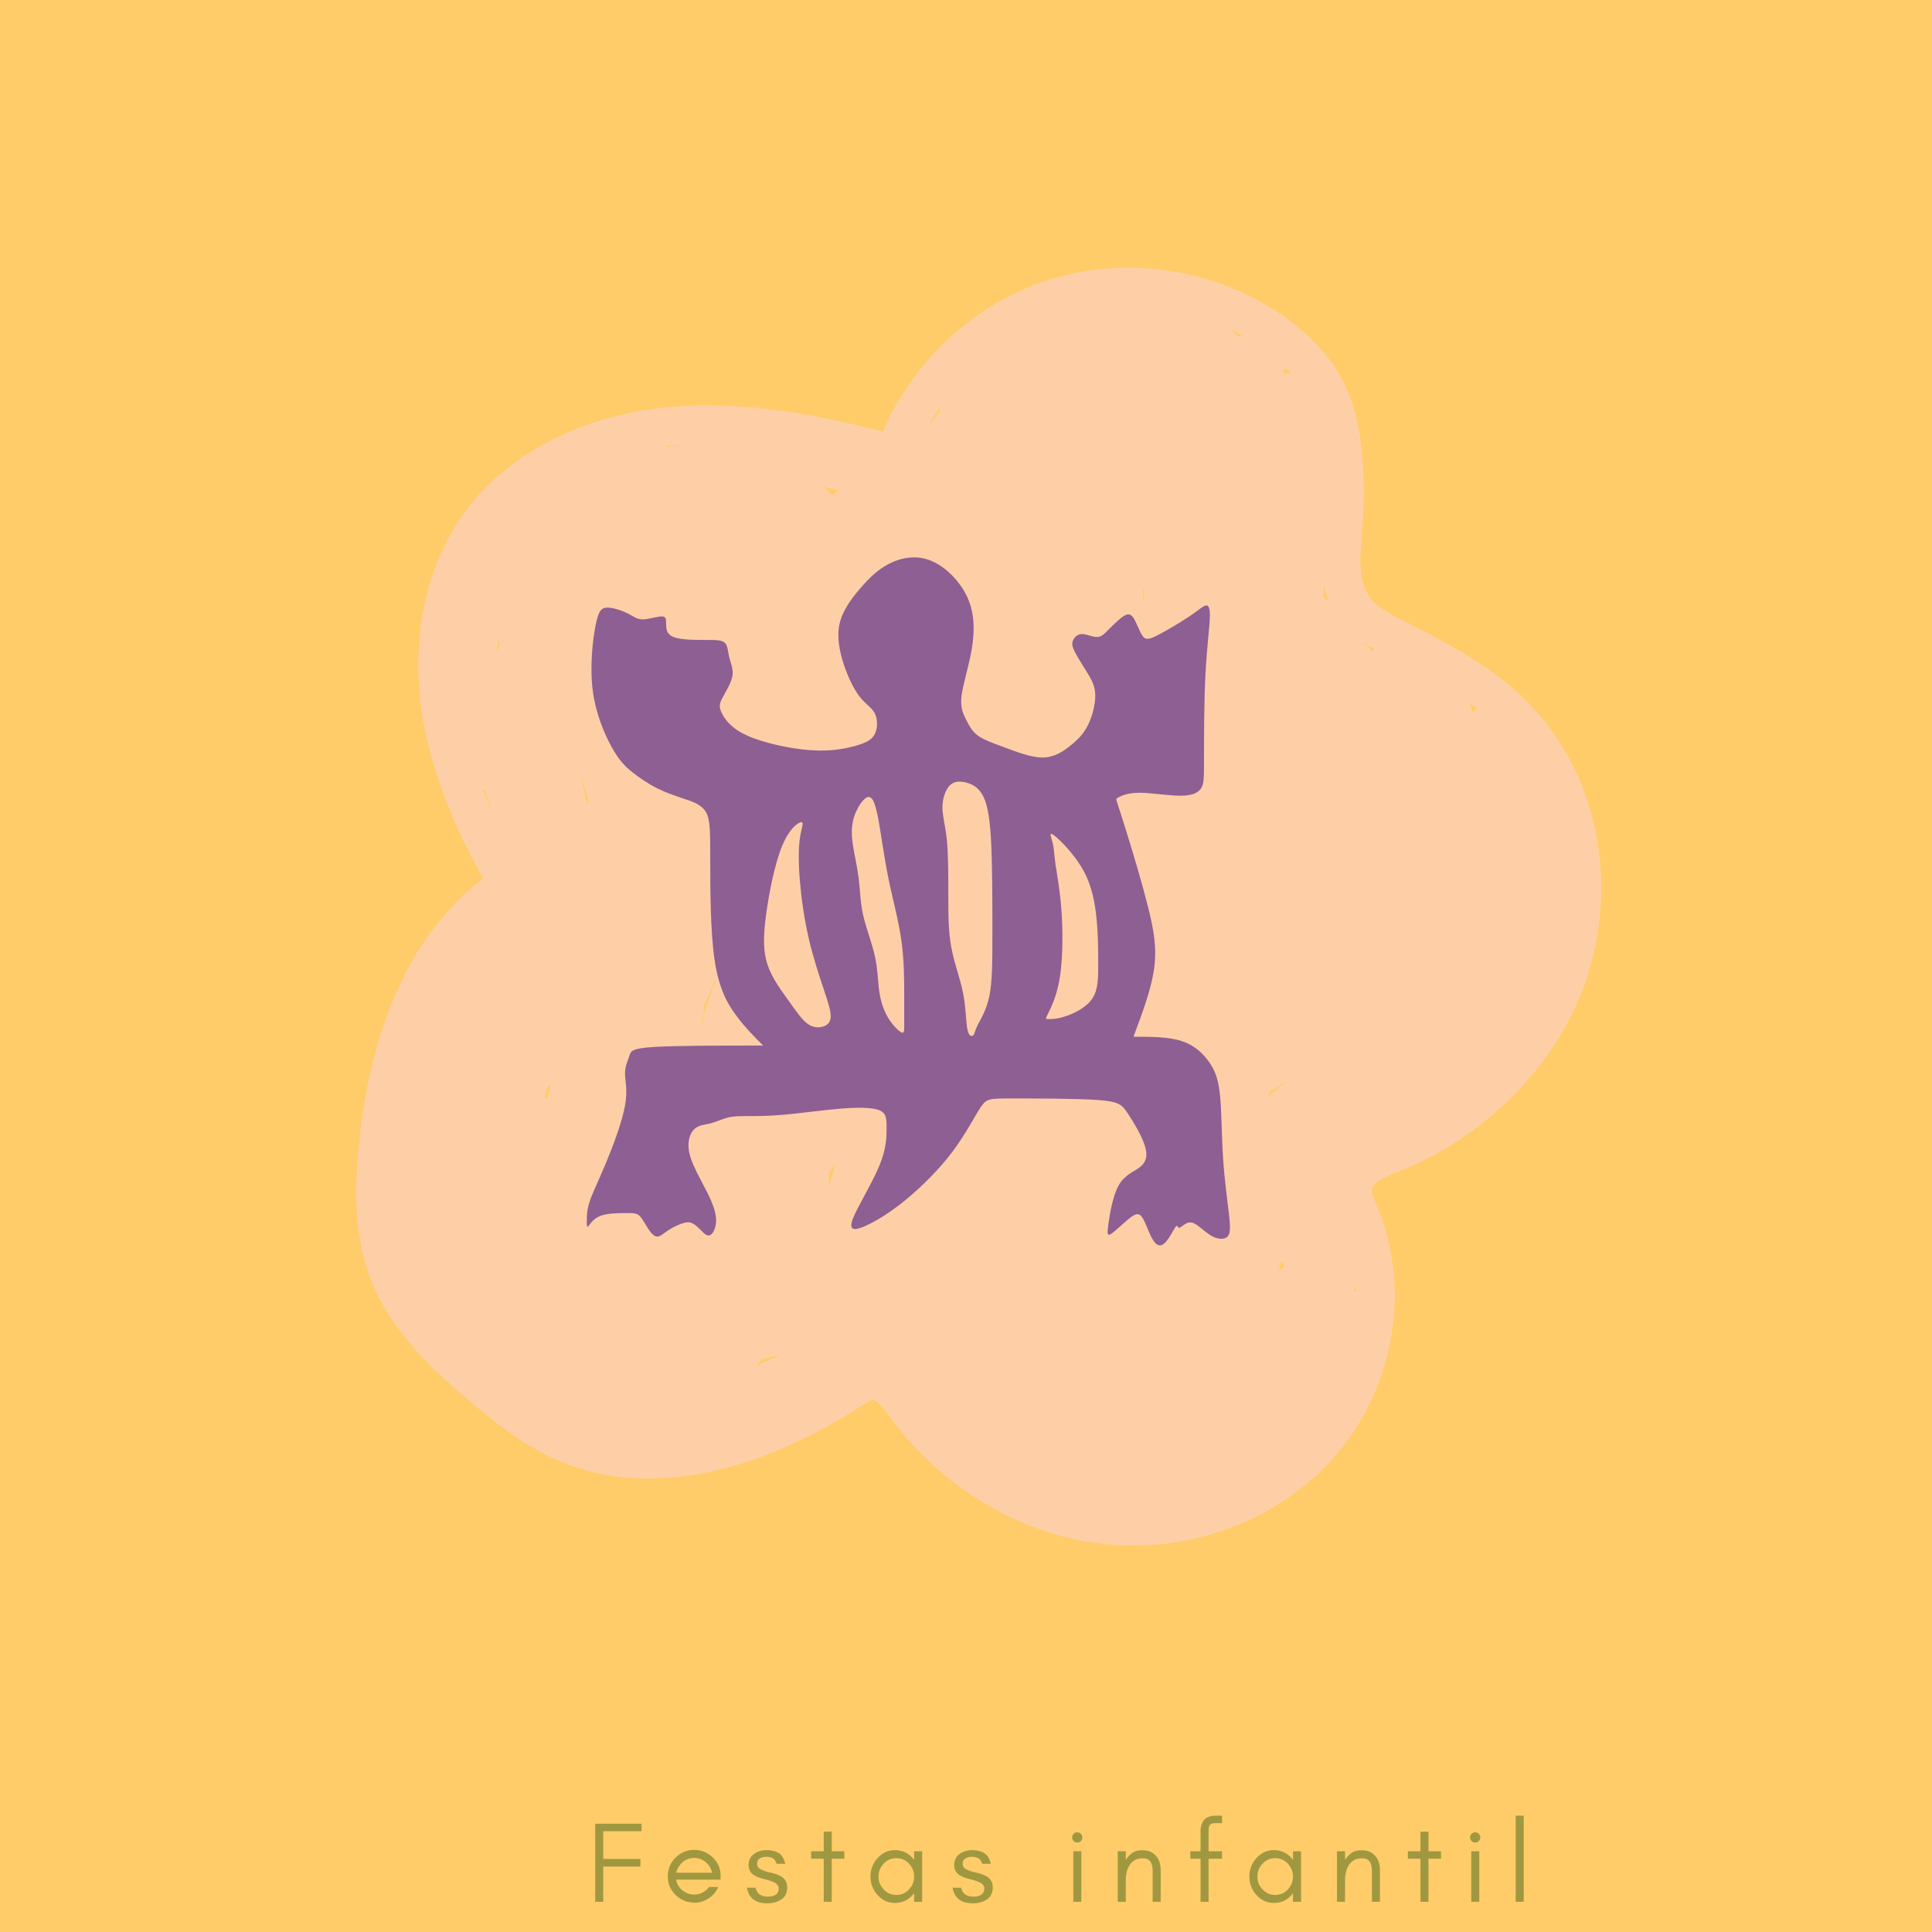 <svg xmlns="http://www.w3.org/2000/svg" xmlns:xlink="http://www.w3.org/1999/xlink" width="1080" zoomAndPan="magnify" viewBox="0 0 810 810" height="1080" preserveAspectRatio="xMidYMid meet" version="1.0"><defs><g/><clipPath id="edd6c3f68e"><path d="M 246 233 L 515.922 233 L 515.922 522.031 L 246 522.031 Z M 246 233 " clip-rule="nonzero"/></clipPath></defs><rect x="-81" width="972" fill="#ffffff" y="-81" height="972" fill-opacity="1"/><rect x="-81" width="972" fill="#ffcc69" y="-81" height="972" fill-opacity="1"/><path fill="#fecfa7" d="M 651.078 307.07 C 634.848 284.238 613.266 273.094 590.414 261.293 C 588.203 260.152 585.98 259 583.746 257.836 C 569.516 250.398 569.551 241.738 570.988 222.859 C 571.418 217.219 571.902 210.82 571.75 204.105 C 571.398 188.367 569.93 171.797 561.676 157.27 C 556.871 148.82 549.582 140.965 540.004 133.91 C 511.805 113.152 473.527 106.754 440.105 117.219 C 409.059 126.941 382.867 151.008 370.227 180.945 C 343.215 174.133 312.457 167.852 281.164 170.617 C 243.859 173.91 212.07 190.453 193.945 216.004 C 178.582 237.66 172.324 267.551 176.77 298.008 C 179.992 320.051 188.254 342.559 202.652 368.359 C 165.93 395.941 153.926 443.98 150.414 480.375 C 148.871 496.352 148.035 517.121 155.316 536.066 C 163.203 556.609 179.383 572.375 195.688 586.352 C 206.867 595.938 220.129 606.703 236.078 613.168 C 271.203 627.418 315.844 618.824 361.812 588.969 C 363.137 588.105 364.953 586.926 365.781 586.844 C 367.727 586.609 371.945 592.363 373.312 594.246 C 394.859 623.961 428.547 643.832 463.414 647.398 C 467.277 647.793 471.145 647.988 475 647.988 C 508.035 647.988 540.117 633.703 560.781 609.23 C 584.812 580.781 591.516 539.375 577.477 506.195 L 577.031 505.148 C 575.953 502.633 574.84 500.035 575.07 498.531 C 575.543 495.449 582.699 492.605 586.539 491.078 C 621.953 476.992 650.746 448.449 663.562 414.723 C 677.316 378.512 672.539 337.266 651.078 307.07 Z M 540.797 155.93 C 540.051 156.242 539.348 156.66 538.699 157.164 C 538.656 157.098 538.602 157.031 538.559 156.965 C 538.32 156.266 538.094 155.562 537.863 154.859 C 538.156 154.84 538.449 154.824 538.742 154.805 C 539.027 154.785 539.277 154.703 539.539 154.641 C 539.961 155.07 540.395 155.496 540.797 155.93 Z M 616.68 295.094 C 617.594 295.762 618.488 296.445 619.375 297.141 C 618.734 297.492 618.145 297.949 617.609 298.484 C 617.328 297.773 616.93 297.094 616.398 296.477 C 616.531 296.02 616.625 295.559 616.68 295.094 Z M 576.168 271.992 C 575.828 272.285 575.508 272.602 575.207 272.941 C 573.898 271.664 572.59 270.387 571.285 269.109 C 572.785 270.102 574.406 271.066 576.168 271.992 Z M 555.113 245.023 C 555.516 247.285 556.102 249.504 556.906 251.676 C 556.453 251.477 555.988 251.32 555.496 251.219 C 555.289 250.844 555.07 250.477 554.863 250.102 C 554.949 248.414 555.039 246.723 555.113 245.023 Z M 521.105 140.793 C 520.375 140.84 519.652 140.973 518.969 141.23 C 518.652 140.75 518.289 140.281 517.824 139.855 C 517.082 139.176 516.305 138.551 515.539 137.91 C 517.422 138.812 519.285 139.766 521.105 140.793 Z M 492.543 323.266 C 492.496 324.074 492.445 324.883 492.398 325.695 C 492.121 326.879 491.895 328.07 491.629 329.254 C 491.57 329.109 491.488 328.992 491.43 328.848 C 491.801 326.988 492.172 325.125 492.543 323.266 Z M 479.293 246.551 C 479.5 247.375 479.719 248.191 479.938 249.008 C 479.664 250.113 479.391 251.223 479.113 252.332 C 479.094 250.402 479.152 248.477 479.293 246.551 Z M 246.102 336.941 C 245.16 332.895 244.324 328.828 243.613 324.742 C 244.707 328.578 245.797 332.414 246.895 336.25 C 246.629 336.52 246.363 336.754 246.102 336.941 Z M 294.215 428.188 C 294.496 427.012 294.758 425.836 295.051 424.664 C 295.34 423.508 295.34 422.453 295.145 421.496 C 296.848 417.93 298.438 414.293 299.891 410.598 C 299.926 410.812 299.98 411.016 300.035 411.219 C 297.734 417.09 295.781 423.082 294.195 429.219 C 294.203 428.871 294.211 428.531 294.215 428.188 Z M 347.496 491.832 C 348.457 490.477 349.406 489.113 350.332 487.734 C 350.336 487.746 350.34 487.754 350.348 487.758 C 349.332 491.137 348.324 494.516 347.336 497.895 C 347.441 496.18 347.52 494.457 347.555 492.73 C 347.562 492.426 347.531 492.125 347.496 491.832 Z M 394.047 170.715 C 393.992 171.34 393.961 171.965 393.965 172.605 C 392.348 174.605 390.75 176.617 389.176 178.648 C 390.664 175.926 392.301 173.285 394.047 170.715 Z M 349.418 207.398 C 349.273 207.398 349.129 207.402 348.984 207.406 C 348.73 207.371 348.473 207.34 348.219 207.305 C 347.527 206.16 346.574 205.156 345.457 204.383 C 345.348 204.262 345.238 204.141 345.133 204.016 C 347.152 204.512 349.16 205.035 351.16 205.598 C 350.496 206.09 349.906 206.695 349.418 207.398 Z M 279.547 186.949 C 280.559 186.836 281.559 186.703 282.578 186.613 C 283.723 186.512 284.867 186.445 286.012 186.375 C 283.82 186.664 281.613 187.094 279.461 187.57 C 279.5 187.359 279.523 187.156 279.547 186.949 Z M 202.445 331.02 C 202.645 331.117 202.836 331.219 203.039 331.312 C 203.211 331.387 203.379 331.441 203.551 331.516 C 204.258 334.152 205.066 336.762 205.969 339.348 C 204.707 336.531 203.535 333.762 202.445 331.02 Z M 208.121 274.402 C 208.332 272.645 208.578 270.891 208.859 269.145 C 209.012 269.004 209.152 268.852 209.293 268.688 C 209.34 269.035 209.414 269.375 209.504 269.711 C 209.109 271.301 208.648 272.863 208.121 274.402 Z M 229.27 461.125 C 228.996 460.652 228.723 460.176 228.449 459.699 C 228.699 458.613 228.953 457.527 229.203 456.441 L 231.047 454.293 C 230.438 456.566 229.852 458.848 229.27 461.125 Z M 319.449 569.801 C 322.156 569.184 324.852 568.527 327.527 567.812 C 324.09 569.465 320.625 571.059 317.141 572.609 C 317.926 571.688 318.688 570.75 319.449 569.801 Z M 536.117 532.938 C 536.426 531.504 536.742 530.074 537.062 528.641 C 537.41 529.078 537.793 529.473 538.211 529.832 C 538.27 530.32 538.336 530.805 538.395 531.293 C 537.578 531.68 536.809 532.23 536.117 532.938 Z M 531.328 460.086 C 531.695 459.234 532.062 458.387 532.43 457.535 C 532.992 457.328 533.559 457.066 534.125 456.699 C 535.957 455.508 537.738 454.25 539.555 453.035 C 536.906 455.484 534.176 457.848 531.328 460.086 Z M 567.664 541.336 C 568 540.453 568.289 539.547 568.598 538.648 C 568.652 539.68 568.684 540.711 568.699 541.746 C 568.367 541.582 568.02 541.449 567.664 541.336 Z M 567.664 541.336 " fill-opacity="1" fill-rule="nonzero"/><g clip-path="url(#edd6c3f68e)"><path fill="#8e5f92" d="M 404.973 301.57 C 403.746 299.105 402.512 296.645 403.129 291.715 C 403.738 286.785 406.207 279.387 407.438 271.996 C 408.672 264.605 408.672 257.211 405.586 250.434 C 402.512 243.66 396.348 237.492 390.188 235.027 C 384.027 232.559 377.863 233.801 372.938 236.262 C 368.012 238.727 364.312 242.418 360.613 246.734 C 356.914 251.051 353.223 255.977 351.988 261.52 C 350.754 267.07 351.988 273.227 353.836 278.777 C 355.688 284.32 358.152 289.246 360.609 292.332 C 363.078 295.41 365.547 296.645 366.777 299.105 C 368.012 301.57 368.012 305.262 366.777 307.73 C 365.547 310.195 363.078 311.43 358.762 312.66 C 354.453 313.895 348.289 315.129 339.66 314.512 C 331.035 313.895 319.945 311.43 313.172 308.348 C 306.395 305.262 303.926 301.57 302.695 299.105 C 301.469 296.645 301.469 295.41 302.695 292.945 C 303.926 290.48 306.395 286.785 307.012 283.703 C 307.625 280.621 306.395 278.16 305.777 275.695 C 305.164 273.227 305.164 270.762 303.926 269.527 C 302.695 268.301 300.234 268.301 295.918 268.301 C 291.609 268.301 285.445 268.301 282.359 267.07 C 279.285 265.836 279.285 263.371 279.285 261.52 C 279.285 259.676 279.285 258.438 277.434 258.438 C 275.586 258.438 271.895 259.676 269.426 259.676 C 266.961 259.676 265.727 258.438 263.258 257.211 C 260.793 255.977 257.102 254.742 254.637 254.742 C 252.176 254.742 250.941 255.977 249.711 262.137 C 248.477 268.301 247.242 279.387 248.477 289.246 C 249.711 299.105 253.402 307.73 256.484 313.277 C 259.566 318.82 262.035 321.289 265.109 323.754 C 268.195 326.211 271.887 328.68 275.586 330.527 C 279.285 332.371 282.977 333.613 286.676 334.844 C 290.375 336.07 294.066 337.312 295.918 340.391 C 297.77 343.469 297.77 348.395 297.77 360.102 C 297.77 371.805 297.77 390.297 299.617 402.613 C 301.469 414.938 305.16 421.105 308.859 426.031 C 312.555 430.965 316.25 434.656 319.945 438.355 C 301.469 438.355 282.977 438.355 273.734 438.973 C 264.496 439.582 264.496 440.816 263.879 442.668 C 263.262 444.516 262.035 446.98 262.035 450.059 C 262.035 453.141 263.262 456.84 262.027 463.617 C 260.793 470.391 257.102 480.25 254.02 487.648 C 250.941 495.035 248.477 499.965 247.242 503.66 C 246.012 507.359 246.012 509.824 246.012 511.668 C 246.012 513.523 246.012 514.758 246.629 514.141 C 247.242 513.523 248.477 511.059 251.559 509.824 C 254.637 508.59 259.566 508.59 262.645 508.59 C 265.727 508.59 266.961 508.59 268.195 509.824 C 269.426 511.059 270.66 513.523 271.895 515.375 C 273.121 517.219 274.352 518.449 275.586 518.449 C 276.816 518.449 278.051 517.219 279.902 515.984 C 281.75 514.758 284.211 513.523 286.059 512.906 C 287.91 512.289 289.145 512.289 290.375 512.906 C 291.609 513.523 292.844 514.758 294.07 515.984 C 295.305 517.219 296.535 518.449 297.77 517.832 C 299 517.219 300.234 514.75 300.234 511.668 C 300.234 508.59 299 504.898 296.527 499.965 C 294.066 495.035 290.375 488.875 289.137 483.949 C 287.91 479.016 289.145 475.324 290.992 473.477 C 292.836 471.625 295.305 471.625 297.77 471.008 C 300.234 470.391 302.695 469.156 305.16 468.543 C 307.625 467.926 310.094 467.926 313.785 467.926 C 317.484 467.926 322.414 467.926 329.188 467.309 C 335.969 466.691 344.594 465.457 351.988 464.84 C 359.379 464.23 365.547 464.23 368.621 465.465 C 371.703 466.691 371.703 469.156 371.703 472.855 C 371.703 476.551 371.703 481.48 368.621 488.875 C 365.547 496.266 359.379 506.125 357.531 511.059 C 355.688 515.984 358.152 515.984 362.461 514.141 C 366.777 512.289 372.938 508.594 379.715 503.051 C 386.488 497.508 393.887 490.109 399.43 482.715 C 404.973 475.324 408.672 467.926 411.137 464.234 C 413.598 460.535 414.832 460.535 424.074 460.535 C 433.316 460.535 450.566 460.535 459.812 461.148 C 469.055 461.766 470.289 462.996 472.75 466.691 C 475.215 470.391 478.914 476.551 480.141 480.867 C 481.375 485.176 480.141 487.648 477.68 489.492 C 475.215 491.34 471.516 492.574 469.055 496.891 C 466.59 501.199 465.355 508.594 464.738 512.91 C 464.121 517.219 464.121 518.449 465.973 517.219 C 467.82 515.98 471.516 512.289 473.973 510.441 C 476.445 508.59 477.68 508.59 478.914 510.441 C 480.141 512.289 481.375 515.98 482.609 518.449 C 483.84 520.914 485.074 522.148 486.305 522.148 C 487.531 522.148 488.773 520.914 490 519.066 C 491.234 517.219 492.469 514.75 493.082 514.133 C 493.699 513.523 493.699 514.758 494.316 514.758 C 494.93 514.758 496.164 513.523 497.391 512.906 C 498.625 512.289 499.859 512.289 501.707 513.523 C 503.555 514.75 506.023 517.219 508.484 518.449 C 510.949 519.676 513.414 519.676 514.648 518.449 C 515.883 517.219 515.883 514.75 515.266 509.207 C 514.648 503.664 513.414 495.035 512.797 485.793 C 512.184 476.551 512.184 466.691 511.566 459.918 C 510.949 453.137 509.715 449.441 507.246 445.746 C 504.789 442.047 501.09 438.355 495.547 436.508 C 490 434.656 482.605 434.656 475.215 434.656 C 478.914 424.797 482.605 414.941 483.832 406.316 C 485.074 397.691 483.84 390.297 481.375 380.438 C 478.914 370.582 475.215 358.254 472.75 350.246 C 470.289 342.23 469.055 338.539 468.438 336.695 C 467.82 334.844 467.82 334.844 469.055 334.223 C 470.281 333.613 472.75 332.371 477.68 332.371 C 482.605 332.371 490 333.613 494.93 333.613 C 499.859 333.613 502.324 332.371 503.555 330.527 C 504.789 328.68 504.789 326.211 504.789 317.59 C 504.789 308.961 504.789 294.18 505.406 282.473 C 506.023 270.762 507.25 262.137 507.25 257.82 C 507.25 253.512 506.023 253.512 504.789 254.125 C 503.559 254.742 502.324 255.977 498.625 258.445 C 494.93 260.91 488.773 264.602 485.074 266.453 C 481.375 268.301 480.141 268.301 478.914 266.453 C 477.68 264.602 476.445 260.91 475.215 259.062 C 473.98 257.211 472.75 257.211 470.898 258.438 C 469.055 259.676 466.59 262.137 465.355 263.371 C 464.121 264.602 464.121 264.602 463.508 265.219 C 462.891 265.828 461.664 267.07 459.812 267.07 C 457.965 267.07 455.5 265.828 453.648 265.828 C 451.805 265.828 450.57 267.07 449.949 268.301 C 449.34 269.527 449.34 270.77 450.57 273.23 C 451.805 275.695 454.266 279.387 456.113 282.473 C 457.965 285.551 459.199 288.02 459.199 291.715 C 459.199 295.41 457.965 300.34 456.113 304.039 C 454.266 307.73 451.805 310.203 448.715 312.66 C 445.641 315.121 441.941 317.59 437.016 317.59 C 432.09 317.59 425.922 315.121 420.988 313.277 C 416.062 311.43 412.371 310.195 409.902 308.348 C 407.438 306.496 406.207 304.035 404.973 301.57 Z M 335.969 344.703 C 334.738 344.703 331.039 347.164 327.961 354.562 C 324.879 361.953 322.414 374.273 321.18 383.516 C 319.945 392.754 319.945 398.922 321.793 404.465 C 323.645 410.008 327.336 414.938 330.422 419.25 C 333.504 423.566 335.969 427.258 338.43 429.113 C 340.895 430.957 343.363 430.957 345.211 430.34 C 347.055 429.723 348.289 428.496 348.289 426.031 C 348.289 423.566 347.055 419.871 345.211 414.324 C 343.363 408.781 340.895 401.383 339.047 393.375 C 337.203 385.363 335.969 376.738 335.352 369.348 C 334.738 361.953 334.738 355.789 335.352 351.477 C 335.969 347.164 337.203 344.703 335.969 344.703 Z M 363.695 334.223 C 365.539 333.613 366.777 336.07 368.012 342.238 C 369.238 348.398 370.473 358.254 372.32 367.496 C 374.164 376.738 376.637 385.363 377.863 393.992 C 379.098 402.613 379.098 411.246 379.098 417.406 C 379.098 423.566 379.098 427.258 379.098 429.723 C 379.098 432.188 379.098 433.422 377.863 432.809 C 376.637 432.191 374.164 429.723 372.32 426.648 C 370.473 423.566 369.238 419.871 368.621 415.559 C 368.012 411.246 368.012 406.312 366.777 400.766 C 365.547 395.223 363.078 389.062 361.848 383.516 C 360.613 377.973 360.613 373.039 359.996 368.113 C 359.387 363.18 358.152 358.254 357.531 353.938 C 356.914 349.629 356.914 345.93 358.152 342.23 C 359.379 338.535 361.848 334.844 363.695 334.223 Z M 398.195 329.305 C 400.047 327.453 402.512 327.453 404.973 328.062 C 407.438 328.68 409.906 329.91 411.754 332.996 C 413.598 336.07 414.832 341.004 415.449 351.477 C 416.066 361.953 416.066 377.973 416.066 390.297 C 416.066 402.613 416.066 411.246 414.832 417.406 C 413.598 423.566 411.137 427.258 409.902 429.723 C 408.672 432.188 408.672 433.422 408.055 434.039 C 407.438 434.656 406.207 434.656 405.59 431.574 C 404.973 428.496 404.973 422.332 403.738 416.172 C 402.512 410.008 400.047 403.848 398.812 397.07 C 397.578 390.297 397.578 382.898 397.578 374.887 C 397.578 366.883 397.578 358.254 396.965 352.094 C 396.348 345.93 395.121 342.238 395.121 338.539 C 395.121 334.844 396.348 331.148 398.195 329.305 Z M 441.941 350.246 C 444.406 352.094 450.566 358.254 454.262 365.031 C 457.965 371.805 459.199 379.203 459.812 385.98 C 460.43 392.754 460.43 398.922 460.43 404.465 C 460.43 410.008 460.43 414.938 457.965 418.633 C 455.5 422.332 450.566 424.797 446.871 426.031 C 443.18 427.266 440.707 427.266 439.48 427.266 C 438.246 427.266 438.246 427.266 439.48 424.801 C 440.707 422.332 443.18 417.406 444.406 409.398 C 445.641 401.383 445.641 390.297 445.023 381.672 C 444.406 373.039 443.172 366.883 442.555 362.57 C 441.941 358.254 441.941 355.789 441.324 353.328 C 440.707 350.863 439.48 348.395 441.941 350.246 Z M 441.941 350.246 " fill-opacity="1" fill-rule="evenodd"/></g><g fill="#a09841" fill-opacity="1"><g transform="translate(245.921, 797.344)"><g><path d="M 23.062 -29.609 L 6.984 -29.609 L 6.984 -17.969 L 22.578 -17.969 L 22.578 -14.781 L 6.984 -14.781 L 6.984 0 L 3.609 0 L 3.609 -32.75 L 23.062 -32.75 Z M 23.062 -29.609 "/></g></g></g><g fill="#a09841" fill-opacity="1"><g transform="translate(277.797, 797.344)"><g><path d="M 24.312 -11.078 L 24.312 -9.297 L 5.688 -9.297 C 6 -7.461 6.879 -5.969 8.328 -4.812 C 9.805 -3.625 11.445 -3.031 13.25 -3.031 C 14.469 -3.031 15.641 -3.32 16.766 -3.906 C 17.848 -4.445 18.758 -5.219 19.5 -6.219 L 23.359 -6.219 C 22.453 -4.188 21.102 -2.594 19.312 -1.438 C 17.477 -0.25 15.629 0.344 13.766 0.344 C 11.879 0.344 10.273 0.051 8.953 -0.531 C 7.609 -1.102 6.438 -1.891 5.438 -2.891 C 3.258 -5.004 2.172 -7.602 2.172 -10.688 C 2.172 -13.738 3.258 -16.359 5.438 -18.547 C 7.594 -20.691 10.195 -21.766 13.25 -21.766 C 16.195 -21.766 18.781 -20.723 21 -18.641 C 23.207 -16.516 24.312 -13.992 24.312 -11.078 Z M 20.75 -12.188 C 20.363 -13.977 19.469 -15.469 18.062 -16.656 C 16.645 -17.812 15.039 -18.391 13.25 -18.391 C 10.477 -18.391 8.305 -17.156 6.734 -14.688 C 6.254 -13.914 5.922 -13.082 5.734 -12.188 Z M 20.75 -12.188 "/></g></g></g><g fill="#a09841" fill-opacity="1"><g transform="translate(311.887, 797.344)"><g><path d="M 6.688 -3.031 C 7.531 -2.457 8.625 -2.172 9.969 -2.172 C 13.051 -2.172 14.594 -3.328 14.594 -5.641 C 14.594 -6.984 13.484 -8.008 11.266 -8.719 C 10.336 -9.039 9.344 -9.328 8.281 -9.578 C 7.188 -9.836 6.176 -10.176 5.25 -10.594 C 4.156 -11.102 3.336 -11.742 2.797 -12.516 C 2.242 -13.285 1.969 -14.203 1.969 -15.266 C 1.969 -17.379 2.707 -18.969 4.188 -20.031 C 5.664 -21.125 7.43 -21.672 9.484 -21.672 C 11.535 -21.672 13.238 -21.254 14.594 -20.422 C 15.938 -19.586 16.852 -18.094 17.344 -15.938 L 13.719 -15.938 C 13.332 -17.125 12.773 -17.91 12.047 -18.297 C 11.336 -18.68 10.453 -18.875 9.391 -18.875 C 8.328 -18.875 7.426 -18.648 6.688 -18.203 C 5.914 -17.723 5.531 -17.016 5.531 -16.078 C 5.531 -15.117 5.852 -14.414 6.5 -13.969 C 7.113 -13.551 7.883 -13.18 8.812 -12.859 C 9.738 -12.566 10.75 -12.312 11.844 -12.094 C 12.906 -11.832 13.914 -11.477 14.875 -11.031 C 17.062 -10 18.156 -8.344 18.156 -6.062 C 18.156 -3.789 17.336 -2.109 15.703 -1.016 C 14.867 -0.461 13.953 -0.047 12.953 0.234 C 11.992 0.492 10.938 0.625 9.781 0.625 C 4.863 0.625 2.035 -1.555 1.297 -5.922 L 4.859 -5.922 C 5.211 -4.547 5.82 -3.582 6.688 -3.031 Z M 6.688 -3.031 "/></g></g></g><g fill="#a09841" fill-opacity="1"><g transform="translate(339.091, 797.344)"><g><path d="M 0.969 -18.062 L 0.969 -21.188 L 6.266 -21.188 L 6.266 -29.422 L 9.625 -29.422 L 9.625 -21.188 L 14.875 -21.188 L 14.875 -18.062 L 9.625 -18.062 L 9.625 0 L 6.266 0 L 6.266 -18.062 Z M 0.969 -18.062 "/></g></g></g><g fill="#a09841" fill-opacity="1"><g transform="translate(362.781, 797.344)"><g><path d="M 20.469 -10.594 C 20.469 -12.645 19.758 -14.441 18.344 -15.984 C 16.906 -17.523 15.125 -18.297 13 -18.297 C 10.883 -18.297 9.117 -17.523 7.703 -15.984 C 6.254 -14.441 5.531 -12.645 5.531 -10.594 C 5.531 -8.539 6.254 -6.742 7.703 -5.203 C 9.117 -3.66 10.883 -2.891 13 -2.891 C 15.125 -2.891 16.906 -3.66 18.344 -5.203 C 19.758 -6.742 20.469 -8.539 20.469 -10.594 Z M 23.844 0 L 20.469 0 L 20.469 -3.609 C 20.27 -3.348 20.078 -3.109 19.891 -2.891 C 17.867 -0.641 15.395 0.484 12.469 0.484 C 9.551 0.484 7.098 -0.641 5.109 -2.891 C 3.148 -5.066 2.172 -7.633 2.172 -10.594 C 2.172 -13.551 3.148 -16.117 5.109 -18.297 C 7.098 -20.547 9.551 -21.672 12.469 -21.672 C 15.395 -21.672 17.867 -20.547 19.891 -18.297 C 20.078 -18.078 20.27 -17.836 20.469 -17.578 L 20.469 -21.188 L 23.844 -21.188 Z M 23.844 0 "/></g></g></g><g fill="#a09841" fill-opacity="1"><g transform="translate(398.075, 797.344)"><g><path d="M 6.688 -3.031 C 7.531 -2.457 8.625 -2.172 9.969 -2.172 C 13.051 -2.172 14.594 -3.328 14.594 -5.641 C 14.594 -6.984 13.484 -8.008 11.266 -8.719 C 10.336 -9.039 9.344 -9.328 8.281 -9.578 C 7.188 -9.836 6.176 -10.176 5.25 -10.594 C 4.156 -11.102 3.336 -11.742 2.797 -12.516 C 2.242 -13.285 1.969 -14.203 1.969 -15.266 C 1.969 -17.379 2.707 -18.969 4.188 -20.031 C 5.664 -21.125 7.43 -21.672 9.484 -21.672 C 11.535 -21.672 13.238 -21.254 14.594 -20.422 C 15.938 -19.586 16.852 -18.094 17.344 -15.938 L 13.719 -15.938 C 13.332 -17.125 12.773 -17.91 12.047 -18.297 C 11.336 -18.68 10.453 -18.875 9.391 -18.875 C 8.328 -18.875 7.426 -18.648 6.688 -18.203 C 5.914 -17.723 5.531 -17.016 5.531 -16.078 C 5.531 -15.117 5.852 -14.414 6.5 -13.969 C 7.113 -13.551 7.883 -13.18 8.812 -12.859 C 9.738 -12.566 10.75 -12.312 11.844 -12.094 C 12.906 -11.832 13.914 -11.477 14.875 -11.031 C 17.062 -10 18.156 -8.344 18.156 -6.062 C 18.156 -3.789 17.336 -2.109 15.703 -1.016 C 14.867 -0.461 13.953 -0.047 12.953 0.234 C 11.992 0.492 10.938 0.625 9.781 0.625 C 4.863 0.625 2.035 -1.555 1.297 -5.922 L 4.859 -5.922 C 5.211 -4.547 5.82 -3.582 6.688 -3.031 Z M 6.688 -3.031 "/></g></g></g><g fill="#a09841" fill-opacity="1"><g transform="translate(425.28, 797.344)"><g/></g></g><g fill="#a09841" fill-opacity="1"><g transform="translate(446.129, 797.344)"><g><path d="M 7.031 -28.516 C 7.445 -28.086 7.656 -27.586 7.656 -27.016 C 7.656 -26.398 7.445 -25.883 7.031 -25.469 C 6.613 -25.051 6.113 -24.844 5.531 -24.844 C 4.926 -24.844 4.414 -25.051 4 -25.469 C 3.582 -25.883 3.375 -26.398 3.375 -27.016 C 3.375 -27.586 3.582 -28.086 4 -28.516 C 4.414 -28.93 4.926 -29.141 5.531 -29.141 C 6.113 -29.141 6.613 -28.93 7.031 -28.516 Z M 7.219 0 L 3.859 0 L 3.859 -21.188 L 7.219 -21.188 Z M 7.219 0 "/></g></g></g><g fill="#a09841" fill-opacity="1"><g transform="translate(465.004, 797.344)"><g><path d="M 18.25 0 L 18.25 -13.25 C 18.25 -14.625 17.945 -15.812 17.344 -16.812 C 16.695 -17.77 15.648 -18.25 14.203 -18.25 C 12.766 -18.25 11.594 -17.977 10.688 -17.438 C 9.789 -16.883 9.07 -16.176 8.531 -15.312 C 7.5 -13.707 6.984 -11.555 6.984 -8.859 L 6.984 0 L 3.609 0 L 3.609 -21.188 L 6.984 -21.188 L 6.984 -17.531 C 7.691 -18.719 8.586 -19.695 9.672 -20.469 C 10.828 -21.238 12.16 -21.625 13.672 -21.625 C 15.18 -21.625 16.406 -21.414 17.344 -21 C 18.27 -20.551 19.055 -19.957 19.703 -19.219 C 20.984 -17.707 21.625 -15.719 21.625 -13.25 L 21.625 0 Z M 18.25 0 "/></g></g></g><g fill="#a09841" fill-opacity="1"><g transform="translate(497.361, 797.344)"><g><path d="M 14.984 -32.984 L 12.094 -32.984 C 10.969 -32.984 10.227 -32.727 9.875 -32.219 C 9.52 -31.707 9.344 -31.082 9.344 -30.344 L 9.344 -21.188 L 14.984 -21.188 L 14.984 -18.062 L 9.344 -18.062 L 9.344 0 L 5.969 0 L 5.969 -18.062 L 1.688 -18.062 L 1.688 -21.188 L 5.969 -21.188 L 5.969 -29.375 C 5.969 -31.531 6.484 -33.203 7.516 -34.391 C 8.504 -35.547 10.188 -36.125 12.562 -36.125 L 14.984 -36.125 Z M 14.984 -32.984 "/></g></g></g><g fill="#a09841" fill-opacity="1"><g transform="translate(521.629, 797.344)"><g><path d="M 20.469 -10.594 C 20.469 -12.645 19.758 -14.441 18.344 -15.984 C 16.906 -17.523 15.125 -18.297 13 -18.297 C 10.883 -18.297 9.117 -17.523 7.703 -15.984 C 6.254 -14.441 5.531 -12.645 5.531 -10.594 C 5.531 -8.539 6.254 -6.742 7.703 -5.203 C 9.117 -3.66 10.883 -2.891 13 -2.891 C 15.125 -2.891 16.906 -3.66 18.344 -5.203 C 19.758 -6.742 20.469 -8.539 20.469 -10.594 Z M 23.844 0 L 20.469 0 L 20.469 -3.609 C 20.27 -3.348 20.078 -3.109 19.891 -2.891 C 17.867 -0.641 15.395 0.484 12.469 0.484 C 9.551 0.484 7.098 -0.641 5.109 -2.891 C 3.148 -5.066 2.172 -7.633 2.172 -10.594 C 2.172 -13.551 3.148 -16.117 5.109 -18.297 C 7.098 -20.547 9.551 -21.672 12.469 -21.672 C 15.395 -21.672 17.867 -20.547 19.891 -18.297 C 20.078 -18.078 20.27 -17.836 20.469 -17.578 L 20.469 -21.188 L 23.844 -21.188 Z M 23.844 0 "/></g></g></g><g fill="#a09841" fill-opacity="1"><g transform="translate(556.923, 797.344)"><g><path d="M 18.25 0 L 18.25 -13.25 C 18.25 -14.625 17.945 -15.812 17.344 -16.812 C 16.695 -17.77 15.648 -18.25 14.203 -18.25 C 12.766 -18.25 11.594 -17.977 10.688 -17.438 C 9.789 -16.883 9.07 -16.176 8.531 -15.312 C 7.5 -13.707 6.984 -11.555 6.984 -8.859 L 6.984 0 L 3.609 0 L 3.609 -21.188 L 6.984 -21.188 L 6.984 -17.531 C 7.691 -18.719 8.586 -19.695 9.672 -20.469 C 10.828 -21.238 12.16 -21.625 13.672 -21.625 C 15.18 -21.625 16.406 -21.414 17.344 -21 C 18.27 -20.551 19.055 -19.957 19.703 -19.219 C 20.984 -17.707 21.625 -15.719 21.625 -13.25 L 21.625 0 Z M 18.25 0 "/></g></g></g><g fill="#a09841" fill-opacity="1"><g transform="translate(589.279, 797.344)"><g><path d="M 0.969 -18.062 L 0.969 -21.188 L 6.266 -21.188 L 6.266 -29.422 L 9.625 -29.422 L 9.625 -21.188 L 14.875 -21.188 L 14.875 -18.062 L 9.625 -18.062 L 9.625 0 L 6.266 0 L 6.266 -18.062 Z M 0.969 -18.062 "/></g></g></g><g fill="#a09841" fill-opacity="1"><g transform="translate(612.969, 797.344)"><g><path d="M 7.031 -28.516 C 7.445 -28.086 7.656 -27.586 7.656 -27.016 C 7.656 -26.398 7.445 -25.883 7.031 -25.469 C 6.613 -25.051 6.113 -24.844 5.531 -24.844 C 4.926 -24.844 4.414 -25.051 4 -25.469 C 3.582 -25.883 3.375 -26.398 3.375 -27.016 C 3.375 -27.586 3.582 -28.086 4 -28.516 C 4.414 -28.93 4.926 -29.141 5.531 -29.141 C 6.113 -29.141 6.613 -28.93 7.031 -28.516 Z M 7.219 0 L 3.859 0 L 3.859 -21.188 L 7.219 -21.188 Z M 7.219 0 "/></g></g></g><g fill="#a09841" fill-opacity="1"><g transform="translate(631.844, 797.344)"><g><path d="M 6.984 0 L 3.609 0 L 3.609 -36.125 L 6.984 -36.125 Z M 6.984 0 "/></g></g></g></svg>